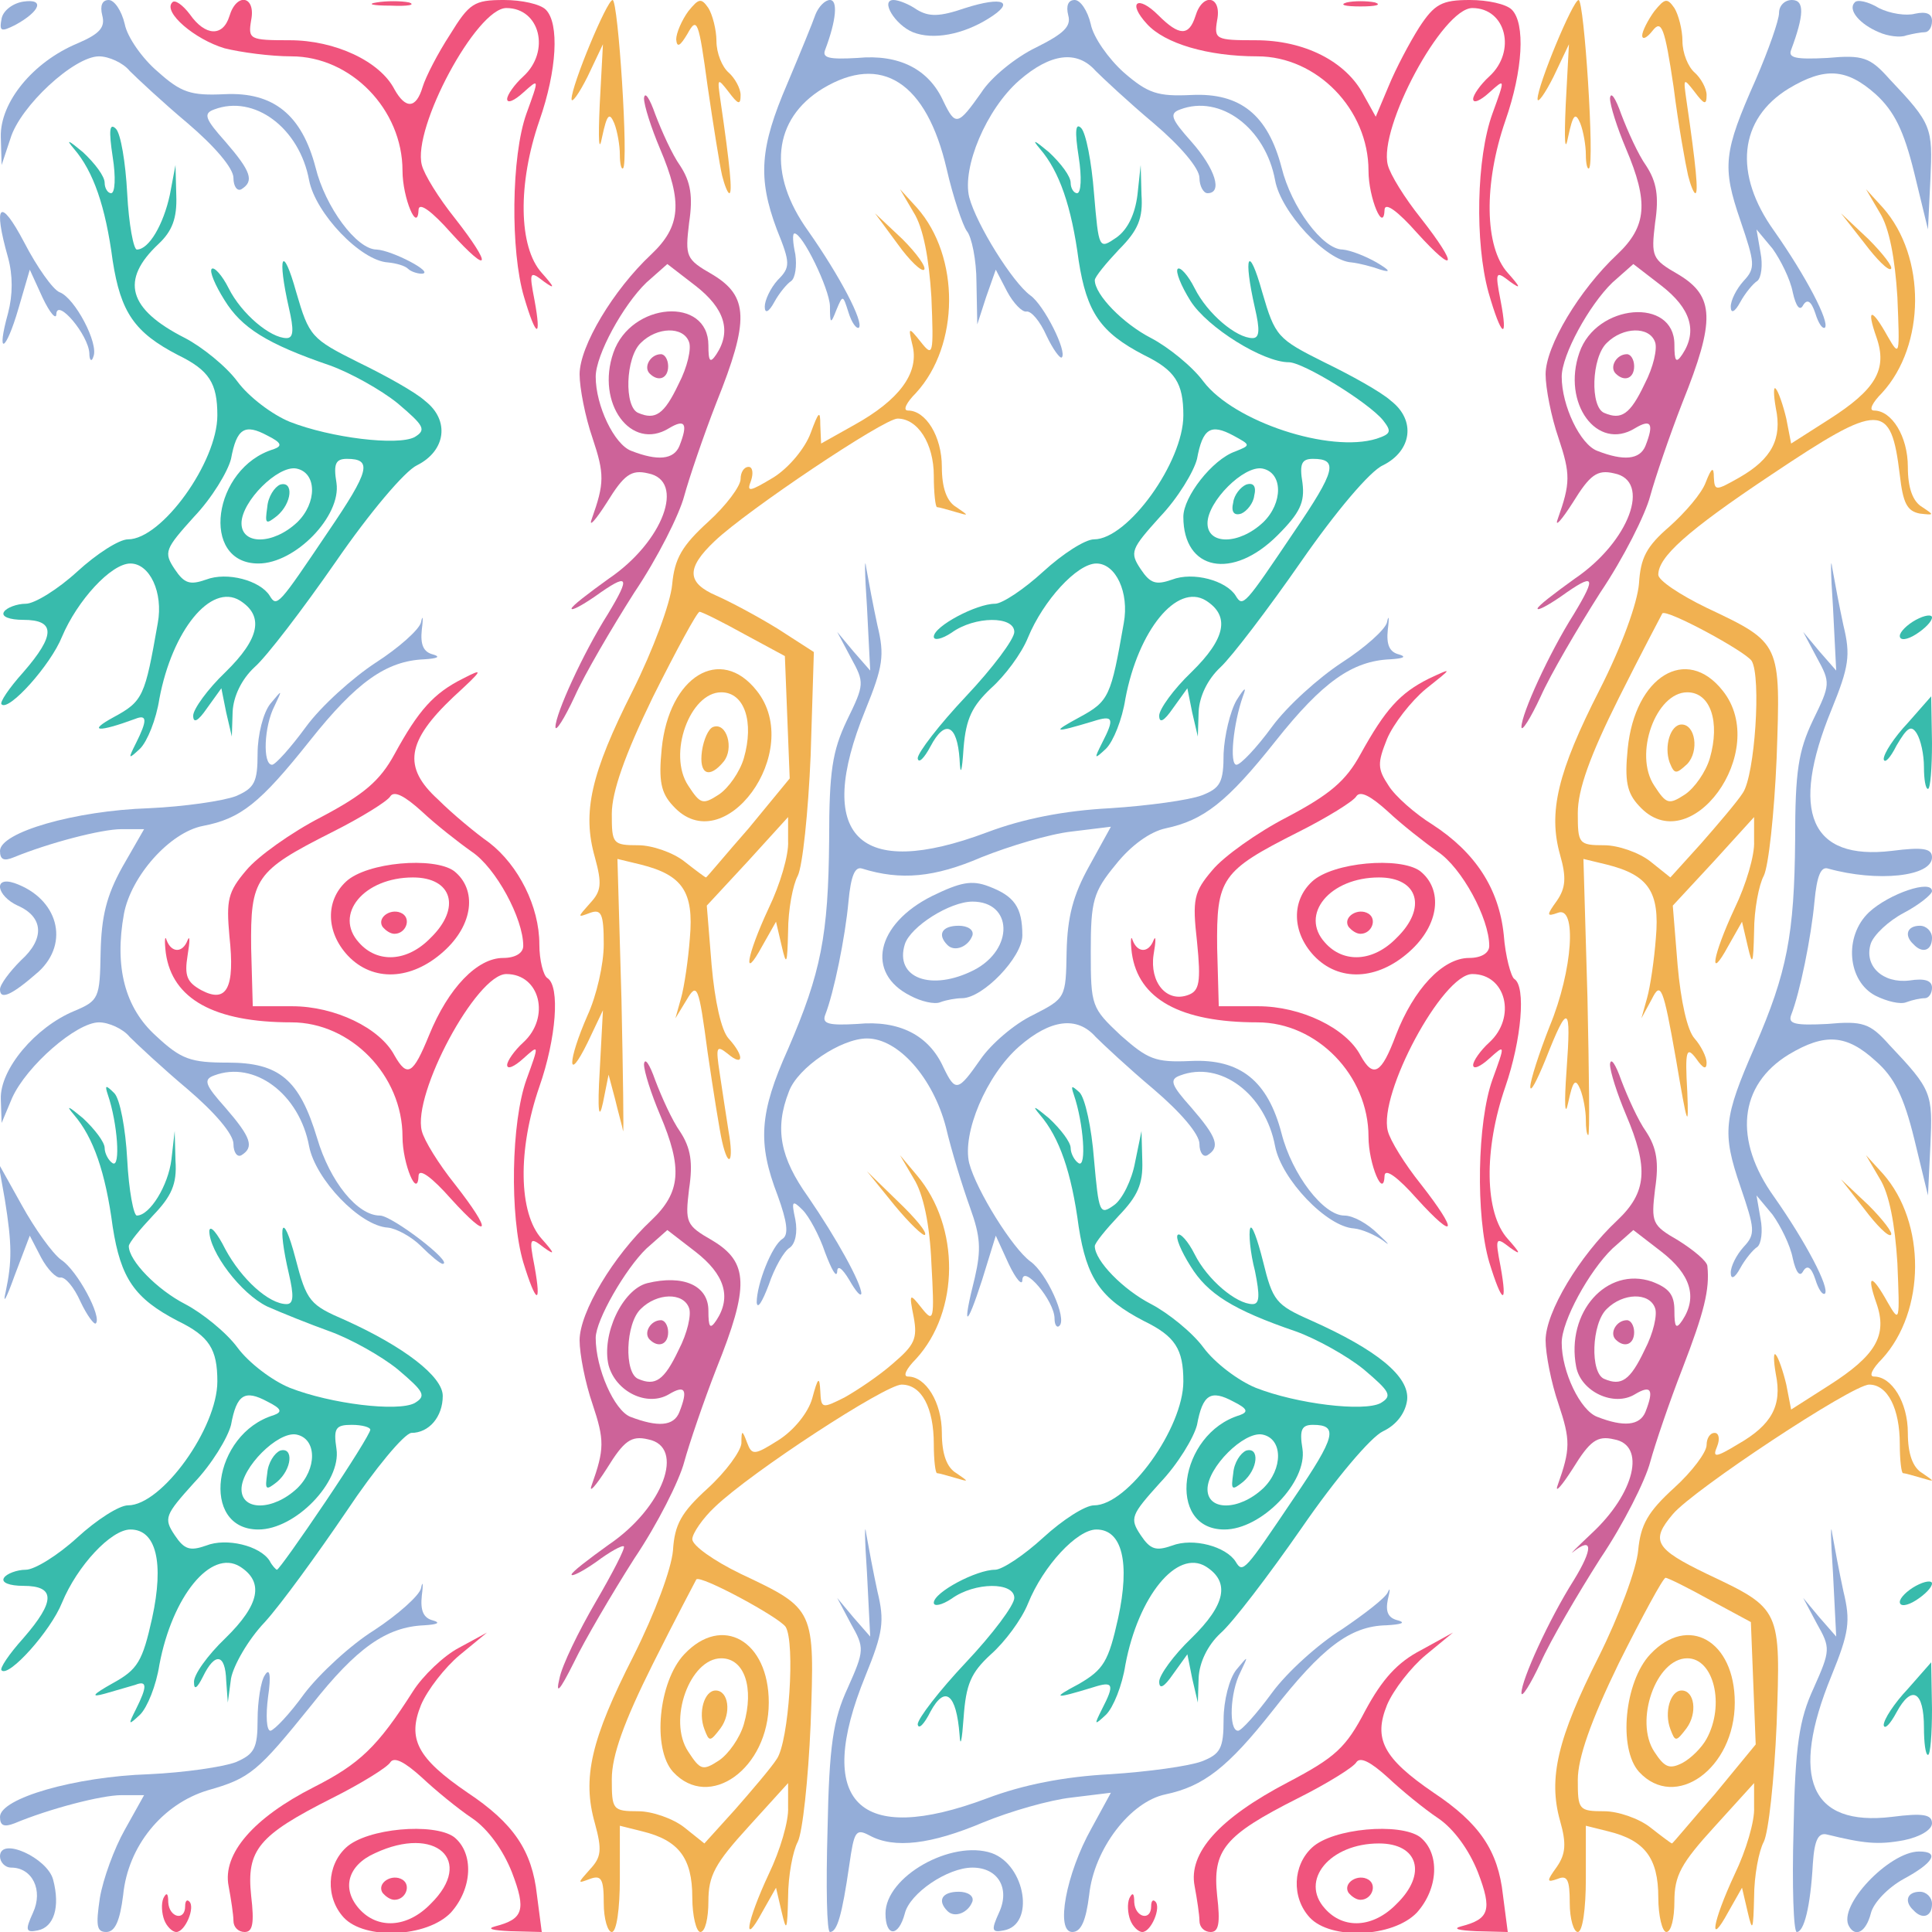 <!DOCTYPE svg PUBLIC "-//W3C//DTD SVG 20010904//EN" "http://www.w3.org/TR/2001/REC-SVG-20010904/DTD/svg10.dtd">
<svg version="1.0" xmlns="http://www.w3.org/2000/svg" width="240px" height="240px" viewBox="0 0 2400 2400" preserveAspectRatio="xMidYMid meet">
<g id="layer101" fill="#38bbac" stroke="none">
<path d="M1192 2155 c-4 -51 -18 -62 -36 -29 -8 16 -15 23 -16 16 0 -7 27 -42 60 -77 33 -35 60 -71 60 -80 0 -20 -49 -20 -78 1 -12 8 -22 10 -22 5 0 -13 53 -41 76 -41 9 0 36 -18 60 -40 24 -22 52 -40 63 -40 42 0 111 -96 111 -154 0 -40 -10 -56 -49 -75 -54 -28 -71 -53 -81 -117 -9 -68 -24 -111 -48 -139 -11 -13 -7 -11 11 4 15 14 27 30 27 37 0 7 5 16 10 19 10 6 6 -50 -6 -85 -4 -12 -3 -12 7 -3 7 7 15 44 18 83 6 67 7 70 25 57 10 -7 22 -31 26 -53 l8 -39 1 37 c1 29 -6 44 -29 68 -16 17 -30 34 -30 38 0 18 35 54 70 72 21 11 51 35 65 54 14 19 43 41 65 50 51 20 134 30 155 19 15 -9 12 -14 -21 -42 -21 -17 -59 -38 -84 -47 -79 -27 -110 -47 -131 -81 -12 -19 -19 -36 -16 -39 3 -3 13 8 21 24 16 32 52 62 72 62 9 0 9 -11 3 -41 -6 -23 -8 -47 -6 -53 2 -6 9 13 16 41 12 49 16 54 59 73 83 37 123 70 120 99 -2 16 -13 31 -30 39 -15 7 -59 59 -101 120 -41 59 -86 118 -101 131 -16 15 -26 36 -27 55 l-1 31 -7 -30 -6 -30 -18 25 c-11 16 -17 19 -17 9 0 -8 18 -33 40 -54 43 -42 48 -70 18 -89 -36 -22 -84 37 -100 122 -4 26 -15 53 -24 62 -15 14 -15 13 -5 -7 16 -31 14 -35 -11 -27 -49 15 -52 14 -18 -4 31 -18 37 -28 49 -82 15 -69 5 -110 -27 -110 -24 0 -66 45 -85 92 -8 20 -29 48 -46 63 -25 23 -31 37 -34 79 -2 28 -4 38 -5 21z m416 -295 c51 -75 55 -90 23 -90 -14 0 -17 6 -13 30 6 41 -51 100 -97 100 -73 0 -57 -119 19 -142 11 -4 10 -8 -8 -17 -28 -15 -38 -9 -45 29 -4 16 -24 49 -46 72 -36 40 -38 44 -24 65 12 18 19 20 39 13 26 -10 67 1 79 20 9 15 11 12 73 -80z m-39 -11 c25 -24 25 -62 -1 -67 -23 -4 -68 41 -68 68 0 27 39 27 69 -1z"/>
<path d="M1532 1830 c1 -13 9 -25 16 -28 17 -5 15 23 -4 39 -14 11 -15 10 -12 -11z"/>
<path d="M2390 2146 c0 -45 -15 -54 -34 -19 -8 15 -15 22 -16 16 0 -7 13 -27 30 -45 l29 -33 1 58 c0 31 -2 57 -5 57 -3 0 -5 -15 -5 -34z"/>
<path d="M169 2123 c14 -28 14 -36 -1 -30 -7 2 -24 7 -38 11 -18 5 -15 1 10 -13 31 -17 37 -27 49 -81 15 -69 5 -110 -27 -110 -24 0 -66 45 -85 91 -14 35 -66 93 -75 84 -3 -2 9 -20 27 -40 40 -46 40 -65 0 -65 -17 0 -28 -4 -24 -10 3 -5 16 -10 27 -10 11 0 40 -18 64 -40 24 -22 52 -40 63 -40 42 0 111 -96 111 -154 0 -40 -10 -56 -49 -75 -54 -28 -71 -53 -81 -117 -9 -68 -24 -111 -48 -139 -11 -13 -7 -11 11 4 15 14 27 30 27 37 0 7 5 16 10 19 10 6 6 -50 -6 -85 -4 -12 -3 -13 8 -2 7 7 14 44 16 82 2 39 8 70 12 70 16 0 39 -37 43 -70 l4 -35 1 37 c2 29 -5 44 -28 68 -16 17 -30 34 -30 38 0 18 35 54 70 72 21 11 51 35 65 54 14 19 43 41 65 50 51 20 134 30 155 19 15 -9 12 -14 -21 -42 -21 -17 -59 -38 -84 -47 -25 -9 -60 -23 -78 -31 -33 -16 -72 -68 -72 -94 1 -8 10 3 20 23 20 37 54 68 76 68 9 0 9 -11 3 -37 -15 -64 -8 -81 8 -20 14 54 18 58 62 77 73 33 121 70 121 94 0 26 -17 46 -39 46 -9 1 -45 44 -81 98 -36 53 -81 115 -101 137 -21 22 -39 54 -42 70 l-4 30 -2 -27 c-1 -34 -14 -36 -29 -5 -7 14 -11 17 -11 7 -1 -9 17 -34 39 -55 43 -42 48 -70 18 -89 -36 -22 -84 37 -100 122 -4 26 -15 53 -24 62 -15 14 -15 13 -5 -7z m235 -257 c31 -46 56 -86 56 -90 0 -3 -10 -6 -23 -6 -20 0 -23 4 -19 30 6 41 -51 100 -97 100 -73 0 -57 -119 19 -142 11 -4 10 -8 -8 -17 -28 -15 -38 -9 -45 29 -4 16 -24 49 -46 72 -36 40 -38 44 -24 65 12 18 19 20 39 13 25 -10 67 0 79 19 3 6 8 11 9 11 2 0 29 -38 60 -84z m-35 -17 c25 -24 25 -62 -1 -67 -23 -4 -68 41 -68 68 0 27 39 27 69 -1z"/>
<path d="M332 1830 c1 -13 9 -25 16 -28 17 -5 15 23 -4 39 -14 11 -15 10 -12 -11z"/>
<path d="M2360 1990 c0 -5 9 -14 20 -20 11 -6 20 -7 20 -3 0 5 -9 14 -20 21 -11 7 -20 8 -20 2z"/>
<path d="M2390 953 c0 -16 -4 -34 -9 -42 -7 -11 -12 -7 -25 15 -8 16 -15 23 -16 17 0 -7 13 -27 30 -45 l29 -33 1 58 c0 31 -2 57 -5 57 -3 0 -5 -12 -5 -27z"/>
<path d="M1192 943 c-3 -43 -18 -50 -36 -16 -8 15 -15 22 -16 15 0 -7 27 -42 60 -77 33 -35 60 -71 60 -80 0 -20 -49 -20 -78 1 -12 8 -22 10 -22 5 0 -13 53 -41 76 -41 9 0 36 -18 60 -40 24 -22 52 -40 63 -40 42 0 111 -96 111 -154 0 -40 -10 -56 -49 -75 -54 -28 -71 -53 -81 -117 -9 -68 -24 -111 -48 -139 -11 -13 -7 -11 11 4 15 14 27 30 27 38 0 7 4 13 8 13 5 0 6 -20 2 -45 -5 -32 -4 -43 3 -36 6 6 13 42 16 81 6 70 6 70 28 55 14 -10 23 -29 26 -53 l4 -37 1 37 c2 29 -4 44 -28 68 -16 17 -30 34 -30 38 0 18 35 54 70 72 21 11 51 35 65 54 38 50 157 89 215 71 18 -6 19 -9 8 -23 -18 -22 -99 -72 -117 -72 -32 0 -101 -43 -122 -76 -12 -19 -19 -37 -16 -40 3 -3 13 8 21 24 16 32 52 62 72 62 9 0 9 -11 3 -37 -15 -66 -8 -81 9 -20 16 55 19 58 77 87 33 16 71 37 83 48 31 24 26 62 -10 80 -16 7 -59 58 -102 120 -41 59 -86 118 -100 131 -16 15 -26 36 -27 55 l-1 31 -7 -30 -6 -30 -18 25 c-11 16 -17 19 -17 9 0 -8 18 -33 40 -54 43 -42 48 -70 18 -89 -36 -22 -84 37 -100 122 -4 26 -15 53 -24 62 -15 14 -15 13 -5 -7 16 -31 14 -35 -11 -27 -50 15 -52 14 -17 -5 37 -20 39 -26 55 -117 7 -38 -10 -74 -34 -74 -24 0 -66 46 -85 92 -8 20 -29 48 -46 63 -23 22 -31 37 -34 74 -2 31 -4 36 -5 14z m416 -283 c51 -75 55 -90 23 -90 -14 0 -17 6 -13 30 3 24 -3 37 -31 65 -56 56 -117 44 -117 -23 0 -25 36 -71 64 -81 20 -8 20 -8 -2 -20 -28 -15 -38 -9 -45 29 -4 16 -24 49 -46 72 -36 40 -38 44 -24 65 12 18 19 20 39 13 26 -10 67 1 79 20 9 15 11 12 73 -80z m-39 -11 c25 -24 25 -62 -1 -67 -23 -4 -68 41 -68 68 0 27 39 27 69 -1z"/>
<path d="M1532 624 c1 -9 9 -19 16 -22 9 -3 13 2 10 14 -1 9 -9 19 -16 22 -9 3 -13 -2 -10 -14z"/>
<path d="M169 923 c14 -28 14 -36 -1 -30 -46 17 -60 16 -27 -2 37 -20 39 -26 55 -117 7 -38 -10 -74 -34 -74 -24 0 -66 46 -85 91 -14 35 -66 93 -75 84 -3 -2 9 -20 27 -40 40 -46 40 -65 0 -65 -17 0 -28 -4 -24 -10 3 -5 16 -10 27 -10 11 0 40 -18 64 -40 24 -22 52 -40 63 -40 42 0 111 -96 111 -154 0 -40 -10 -56 -49 -75 -54 -28 -71 -53 -81 -117 -9 -68 -24 -111 -48 -139 -11 -13 -7 -11 11 4 15 14 27 30 27 38 0 7 4 13 8 13 5 0 6 -20 2 -45 -5 -33 -4 -43 4 -35 6 6 12 42 14 80 2 39 8 70 12 70 15 0 33 -31 41 -68 l7 -37 1 38 c1 28 -5 44 -22 60 -48 45 -38 81 33 117 21 11 51 35 65 54 14 19 43 41 65 50 51 20 134 30 155 19 15 -9 12 -14 -21 -42 -21 -17 -59 -38 -84 -47 -79 -27 -110 -47 -131 -81 -12 -19 -19 -36 -16 -39 3 -3 13 8 21 24 16 32 52 62 72 62 9 0 9 -11 3 -37 -15 -66 -8 -81 9 -20 16 55 19 58 77 87 33 16 71 37 83 48 31 24 26 62 -10 80 -15 7 -59 59 -101 120 -41 59 -86 118 -101 131 -16 15 -26 36 -27 55 l-1 31 -7 -30 -6 -30 -18 25 c-11 16 -17 19 -17 9 0 -8 18 -33 40 -54 43 -42 48 -70 18 -89 -36 -22 -84 37 -100 122 -4 26 -15 53 -24 62 -15 14 -15 13 -5 -7z m239 -263 c51 -75 55 -90 23 -90 -14 0 -17 6 -13 30 6 41 -51 100 -97 100 -73 0 -57 -119 19 -142 11 -4 10 -8 -8 -17 -28 -15 -38 -9 -45 29 -4 16 -24 49 -46 72 -36 40 -38 44 -24 65 12 18 19 20 39 13 26 -10 67 1 79 20 9 15 11 12 73 -80z m-39 -11 c25 -24 25 -62 -1 -67 -23 -4 -68 41 -68 68 0 27 39 27 69 -1z"/>
<path d="M332 630 c1 -13 9 -25 16 -28 17 -5 15 23 -4 39 -14 11 -15 10 -12 -11z"/>
<path d="M2360 790 c0 -5 9 -14 20 -20 11 -6 20 -7 20 -3 0 5 -9 14 -20 21 -11 7 -20 8 -20 2z"/>
</g>
<g id="layer102" fill="#f0547d" stroke="none">
<path d="M204 2385 c-3 -8 -4 -20 -1 -27 4 -8 6 -6 6 5 1 19 21 24 21 5 0 -6 2 -9 5 -6 8 7 -5 38 -16 38 -5 0 -12 -7 -15 -15z"/>
<path d="M290 2386 c0 -7 -3 -27 -6 -43 -8 -40 31 -85 106 -123 57 -29 79 -50 123 -119 12 -19 38 -44 57 -54 l35 -19 -34 28 c-18 15 -40 43 -48 62 -17 42 -5 66 58 109 57 38 80 72 86 127 l6 46 -39 -1 c-22 -1 -30 -3 -19 -6 35 -9 39 -20 21 -67 -11 -28 -30 -54 -49 -67 -18 -12 -46 -35 -63 -51 -21 -19 -34 -26 -39 -19 -3 6 -37 27 -73 45 -91 46 -106 64 -100 121 4 34 2 45 -8 45 -8 0 -14 -6 -14 -14z"/>
<path d="M427 2382 c-23 -25 -21 -65 3 -87 26 -24 109 -31 134 -13 25 20 23 64 -4 94 -30 31 -107 34 -133 6z m108 -17 c55 -54 6 -98 -69 -63 -34 15 -42 44 -20 69 23 26 60 24 89 -6z"/>
<path d="M475 2351 c-7 -12 12 -24 25 -16 11 7 4 25 -10 25 -5 0 -11 -4 -15 -9z"/>
<path d="M1404 2385 c-3 -8 -4 -20 -1 -27 4 -8 6 -6 6 5 1 19 21 24 21 5 0 -6 2 -9 5 -6 8 7 -5 38 -16 38 -5 0 -12 -7 -15 -15z"/>
<path d="M1490 2386 c0 -7 -3 -27 -6 -43 -8 -41 30 -84 116 -129 59 -31 72 -43 96 -89 21 -39 40 -60 69 -75 l40 -22 -34 28 c-18 15 -40 43 -48 62 -17 42 -5 66 58 109 57 38 80 72 86 127 l6 46 -39 -1 c-22 -1 -30 -3 -19 -6 35 -9 39 -20 21 -67 -11 -28 -30 -54 -49 -67 -18 -12 -46 -35 -63 -51 -21 -19 -34 -26 -39 -19 -3 6 -37 27 -73 45 -91 46 -106 64 -100 121 4 34 2 45 -8 45 -8 0 -14 -6 -14 -14z"/>
<path d="M1627 2382 c-23 -25 -21 -65 3 -87 26 -24 109 -31 134 -13 25 20 23 64 -4 94 -30 31 -107 34 -133 6z m108 -17 c38 -37 27 -75 -22 -75 -61 0 -99 46 -67 81 23 26 60 24 89 -6z"/>
<path d="M1675 2351 c-7 -12 12 -24 25 -16 11 7 4 25 -10 25 -5 0 -11 -4 -15 -9z"/>
<path d="M650 1568 c-17 -58 -15 -174 4 -227 16 -44 16 -44 -4 -26 -11 10 -20 14 -20 8 0 -5 9 -18 20 -28 34 -31 21 -85 -21 -85 -37 0 -117 149 -105 195 3 12 21 41 41 66 47 60 44 72 -5 18 -23 -26 -39 -38 -40 -29 -1 31 -20 -14 -20 -48 0 -76 -64 -142 -138 -142 -96 0 -148 -29 -156 -86 -2 -16 -1 -23 1 -16 6 16 20 16 26 0 3 -7 3 1 0 19 -4 25 -1 33 17 43 32 17 42 -3 35 -67 -4 -45 -2 -55 21 -82 14 -17 56 -47 93 -66 53 -28 73 -45 91 -78 30 -55 49 -76 85 -94 27 -14 25 -11 -12 23 -58 55 -63 87 -19 127 18 18 47 42 64 54 36 28 62 79 62 126 0 20 5 39 10 42 16 10 11 75 -10 135 -27 78 -26 157 3 189 16 18 17 21 3 11 -18 -14 -19 -13 -12 23 9 50 2 47 -14 -5z m-117 -282 c24 -59 60 -96 92 -96 15 0 25 -6 25 -15 0 -34 -34 -97 -64 -117 -17 -12 -45 -34 -62 -50 -21 -19 -34 -26 -39 -19 -3 6 -37 27 -73 45 -95 48 -101 57 -100 144 l2 72 49 0 c53 0 109 27 127 61 16 28 23 24 43 -25z"/>
<path d="M432 1187 c-27 -29 -28 -68 -2 -92 26 -24 109 -31 134 -13 29 23 24 67 -13 100 -40 36 -88 38 -119 5z m103 -22 c38 -37 27 -75 -22 -75 -61 0 -99 46 -67 81 23 26 60 24 89 -6z"/>
<path d="M475 1151 c-7 -12 12 -24 25 -16 11 7 4 25 -10 25 -5 0 -11 -4 -15 -9z"/>
<path d="M1850 1568 c-17 -58 -15 -174 4 -227 16 -44 16 -44 -4 -26 -11 10 -20 14 -20 8 0 -5 9 -18 20 -28 34 -31 21 -85 -21 -85 -37 0 -117 149 -105 195 3 12 21 41 41 66 47 60 44 72 -5 18 -23 -26 -39 -38 -40 -29 -1 31 -20 -14 -20 -48 0 -76 -64 -142 -138 -142 -96 0 -148 -29 -156 -86 -2 -16 -1 -23 1 -16 6 16 20 16 26 0 3 -7 3 1 0 18 -5 34 16 60 43 50 14 -5 16 -16 11 -66 -6 -53 -4 -62 19 -89 14 -17 56 -47 93 -66 53 -28 73 -45 91 -78 31 -56 49 -76 85 -94 30 -14 30 -14 -4 13 -18 15 -40 43 -48 62 -12 30 -12 37 2 58 8 13 33 35 54 48 54 35 83 80 89 137 2 27 9 52 13 55 15 9 9 76 -11 134 -27 78 -26 157 3 189 16 18 17 21 3 11 -18 -14 -19 -13 -12 23 9 50 2 47 -14 -5z m-116 -282 c22 -57 58 -96 91 -96 15 0 25 -6 25 -15 0 -34 -34 -97 -64 -117 -17 -12 -45 -34 -62 -50 -21 -19 -34 -26 -39 -19 -3 6 -37 27 -73 45 -95 48 -101 57 -100 144 l2 72 49 0 c53 0 109 27 127 61 16 29 26 23 44 -25z"/>
<path d="M1632 1187 c-27 -29 -28 -68 -2 -92 26 -24 109 -31 134 -13 29 23 24 67 -13 100 -40 36 -88 38 -119 5z m103 -22 c38 -37 27 -75 -22 -75 -61 0 -99 46 -67 81 23 26 60 24 89 -6z"/>
<path d="M1675 1151 c-7 -12 12 -24 25 -16 11 7 4 25 -10 25 -5 0 -11 -4 -15 -9z"/>
<path d="M651 369 c-17 -57 -16 -175 3 -228 16 -44 16 -44 -4 -26 -11 10 -20 14 -20 8 0 -5 9 -18 20 -28 34 -31 21 -85 -21 -85 -37 0 -117 149 -105 195 3 12 21 41 41 66 47 60 44 72 -5 18 -23 -26 -39 -38 -40 -29 -1 31 -20 -14 -20 -48 0 -76 -64 -142 -138 -142 -26 0 -63 -5 -83 -10 -37 -11 -77 -45 -65 -57 3 -4 13 3 22 15 19 27 41 28 49 2 9 -30 33 -25 27 5 -4 24 -2 25 48 25 56 0 112 26 130 61 14 25 27 24 35 -3 4 -13 19 -42 34 -65 24 -39 30 -43 67 -43 22 0 45 5 52 12 17 17 14 75 -8 138 -27 78 -26 157 3 189 16 18 17 21 3 11 -18 -14 -19 -13 -12 23 9 49 2 47 -13 -4z"/>
<path d="M1849 363 c-17 -62 -15 -167 5 -222 16 -44 16 -44 -4 -26 -11 10 -20 14 -20 8 0 -5 9 -18 20 -28 34 -31 21 -85 -21 -85 -37 0 -117 149 -105 195 3 12 21 41 41 66 47 60 44 72 -5 18 -23 -26 -39 -38 -40 -29 -1 31 -20 -14 -20 -48 0 -76 -64 -142 -138 -142 -62 0 -115 -16 -137 -40 -25 -27 -12 -37 14 -11 26 26 38 26 46 1 9 -30 33 -25 27 5 -4 24 -2 25 48 25 60 0 112 26 134 68 l15 27 16 -38 c9 -22 26 -54 38 -73 19 -29 28 -34 63 -34 22 0 45 5 52 12 17 17 14 75 -8 138 -27 78 -26 157 3 189 16 18 17 21 3 11 -18 -14 -19 -13 -12 23 10 52 1 46 -15 -10z"/>
<path d="M468 3 c12 -2 30 -2 40 0 9 3 -1 5 -23 4 -22 0 -30 -2 -17 -4z"/>
<path d="M1673 3 c9 -2 25 -2 35 0 9 3 1 5 -18 5 -19 0 -27 -2 -17 -5z"/>
</g>
<g id="layer103" fill="#cd6399" stroke="none">
<path d="M695 2085 c3 -16 24 -59 45 -95 21 -36 37 -67 35 -69 -2 -2 -18 7 -34 19 -17 12 -31 19 -31 16 0 -3 21 -19 46 -37 68 -46 96 -122 49 -131 -21 -5 -30 2 -51 36 -14 22 -23 32 -19 21 16 -45 16 -56 1 -101 -9 -26 -16 -62 -16 -79 0 -35 42 -105 89 -149 37 -35 39 -65 11 -131 -11 -26 -20 -54 -20 -63 1 -9 7 0 14 20 8 21 21 50 31 64 13 20 16 38 11 71 -5 42 -4 45 29 64 45 27 46 57 5 159 -16 41 -34 94 -40 116 -6 23 -33 77 -62 120 -28 44 -62 102 -75 129 -18 36 -23 41 -18 20z m149 -331 c11 -28 7 -34 -13 -22 -27 16 -66 -3 -75 -36 -9 -38 17 -94 48 -102 45 -11 76 3 76 34 0 21 2 24 10 12 19 -29 10 -57 -26 -85 l-35 -27 -26 23 c-26 25 -63 89 -63 111 0 38 23 90 43 98 34 13 54 12 61 -6z m-1 -77 c11 -21 16 -44 13 -52 -7 -20 -40 -19 -60 1 -19 18 -21 80 -3 87 21 9 32 2 50 -36z"/>
<path d="M807 1664 c-8 -8 1 -24 14 -24 5 0 9 7 9 15 0 15 -12 20 -23 9z"/>
<path d="M1890 2103 c0 -16 34 -91 65 -140 24 -39 24 -55 -1 -35 -5 4 5 -6 23 -23 54 -50 68 -110 28 -117 -21 -5 -30 2 -51 36 -14 22 -23 32 -19 21 16 -45 16 -56 1 -101 -9 -26 -16 -62 -16 -79 0 -35 42 -105 89 -149 37 -35 39 -65 11 -131 -11 -26 -20 -54 -20 -63 1 -9 7 0 14 20 8 21 21 50 31 64 13 20 16 38 11 71 -5 42 -4 45 29 64 19 12 36 26 36 32 3 29 -4 57 -31 127 -16 41 -34 94 -40 116 -6 23 -33 77 -62 120 -28 44 -62 102 -74 129 -13 28 -24 45 -24 38z m154 -349 c11 -28 7 -34 -13 -22 -26 16 -67 -3 -73 -34 -13 -68 38 -125 94 -106 21 8 28 16 28 36 0 21 2 24 10 12 19 -29 10 -57 -26 -85 l-35 -27 -26 23 c-29 28 -63 90 -63 117 0 36 23 84 44 92 33 13 53 11 60 -6z m-1 -77 c11 -21 16 -44 13 -52 -7 -20 -40 -19 -60 1 -19 18 -21 80 -3 87 21 9 32 2 50 -36z"/>
<path d="M2007 1664 c-8 -8 1 -24 14 -24 5 0 9 7 9 15 0 15 -12 20 -23 9z"/>
<path d="M690 903 c0 -16 34 -91 65 -140 29 -48 26 -52 -16 -22 -16 11 -29 18 -29 15 0 -3 21 -19 46 -37 68 -46 96 -122 49 -131 -21 -5 -30 2 -51 36 -14 22 -23 32 -19 21 16 -45 16 -56 1 -101 -9 -26 -16 -62 -16 -79 0 -35 42 -105 89 -149 37 -35 39 -65 11 -131 -11 -26 -20 -54 -20 -63 1 -9 7 0 14 20 8 21 21 50 31 64 13 20 16 38 11 71 -5 42 -4 45 29 64 45 27 46 57 5 159 -16 41 -34 94 -40 116 -6 23 -33 77 -62 120 -28 44 -62 102 -74 129 -13 28 -24 45 -24 38z m154 -349 c11 -28 7 -34 -13 -22 -47 29 -91 -31 -69 -94 22 -63 118 -70 118 -9 0 20 2 23 10 11 19 -29 10 -57 -26 -85 l-35 -27 -26 23 c-29 28 -63 90 -63 117 0 36 23 84 44 92 33 13 53 11 60 -6z m-1 -77 c11 -21 16 -44 13 -52 -7 -20 -40 -19 -60 1 -19 18 -21 80 -3 87 21 9 32 2 50 -36z"/>
<path d="M807 464 c-8 -8 1 -24 14 -24 5 0 9 7 9 15 0 15 -12 20 -23 9z"/>
<path d="M1890 903 c0 -16 34 -91 65 -140 29 -48 26 -52 -16 -22 -16 11 -29 18 -29 15 0 -3 21 -19 46 -37 68 -46 96 -122 49 -131 -21 -5 -30 2 -51 36 -14 22 -23 32 -19 21 16 -45 16 -56 1 -101 -9 -26 -16 -62 -16 -79 0 -35 42 -105 89 -149 37 -35 39 -65 11 -131 -11 -26 -20 -54 -20 -63 1 -9 7 0 14 20 8 21 21 50 31 64 13 20 16 38 11 71 -5 42 -4 45 29 64 45 27 46 57 5 159 -16 41 -34 94 -40 116 -6 23 -33 77 -62 120 -28 44 -62 102 -74 129 -13 28 -24 45 -24 38z m154 -349 c11 -28 7 -34 -13 -22 -47 29 -91 -31 -69 -94 21 -61 118 -69 118 -10 0 21 2 24 10 12 19 -29 10 -57 -26 -85 l-35 -27 -26 23 c-29 28 -63 90 -63 117 0 36 23 84 44 92 33 13 53 11 60 -6z m-1 -77 c11 -21 16 -44 13 -52 -7 -20 -40 -19 -60 1 -19 18 -21 80 -3 87 21 9 32 2 50 -36z"/>
<path d="M2007 464 c-8 -8 1 -24 14 -24 5 0 9 7 9 15 0 15 -12 20 -23 9z"/>
</g>
<g id="layer104" fill="#f1b151" stroke="none">
<path d="M750 2364 c0 -30 -3 -35 -17 -30 -16 6 -16 6 0 -12 14 -15 15 -24 6 -57 -16 -56 -5 -104 48 -208 27 -54 47 -108 49 -131 2 -32 10 -47 43 -77 23 -21 41 -46 42 -56 0 -17 1 -17 7 -1 6 16 9 16 39 -3 19 -12 37 -34 42 -52 7 -26 9 -28 10 -9 1 22 2 22 30 8 16 -9 43 -27 60 -42 27 -23 31 -31 26 -58 -6 -30 -5 -30 10 -11 15 19 16 15 12 -56 -2 -48 -10 -86 -22 -105 l-17 -29 21 25 c54 64 53 169 -1 228 -12 12 -17 22 -10 22 22 0 42 32 42 70 0 26 6 43 18 50 16 11 16 11 -1 6 -10 -3 -21 -6 -23 -6 -2 0 -4 -16 -4 -36 0 -45 -15 -74 -40 -74 -20 0 -186 108 -232 152 -15 14 -28 33 -28 40 0 8 27 27 60 43 93 44 92 43 87 187 -3 69 -10 134 -16 146 -6 11 -12 42 -12 69 -1 41 -2 44 -8 18 l-7 -30 -17 30 c-25 46 -20 13 8 -47 14 -29 25 -66 24 -83 l0 -30 -49 54 c-42 46 -50 61 -50 93 0 21 -4 38 -10 38 -5 0 -10 -20 -10 -43 0 -49 -17 -71 -62 -82 l-28 -7 0 66 c0 37 -4 66 -10 66 -5 0 -10 -16 -10 -36z m215 -179 c15 -22 23 -144 11 -164 -8 -12 -106 -65 -111 -59 -1 2 -26 49 -54 105 -36 72 -51 114 -51 143 0 38 1 40 33 40 17 0 43 9 57 20 l25 20 38 -42 c21 -24 45 -52 52 -63z"/>
<path d="M836 2201 c-26 -29 -18 -112 14 -146 47 -50 105 -17 105 60 0 82 -74 135 -119 86z m88 -59 c13 -45 1 -82 -28 -82 -39 0 -67 77 -41 116 15 23 18 24 38 11 12 -8 26 -28 31 -45z"/>
<path d="M875 2148 c-8 -21 0 -48 14 -48 16 0 20 28 6 47 -13 17 -14 17 -20 1z"/>
<path d="M1950 2364 c0 -29 -3 -35 -15 -30 -14 5 -14 3 -1 -15 11 -16 12 -29 4 -57 -15 -53 -3 -103 48 -204 25 -50 47 -109 49 -132 3 -32 12 -48 45 -78 22 -20 40 -44 40 -53 0 -8 4 -15 10 -15 5 0 7 7 3 17 -6 14 -2 14 26 -3 42 -24 55 -48 47 -87 -3 -17 -3 -28 0 -24 3 3 9 20 13 37 l6 31 47 -30 c58 -37 73 -62 59 -102 -13 -37 -6 -37 14 -1 15 26 15 24 12 -49 -3 -48 -10 -86 -22 -105 l-17 -29 21 23 c54 61 53 171 -1 230 -12 12 -17 22 -10 22 22 0 42 32 42 70 0 26 6 43 18 50 16 11 16 11 -1 6 -10 -3 -21 -6 -23 -6 -2 0 -4 -16 -4 -36 0 -44 -15 -74 -38 -74 -21 0 -219 131 -244 161 -28 33 -22 43 42 74 93 44 92 43 87 187 -3 69 -10 134 -16 146 -6 11 -12 42 -12 69 -1 41 -2 44 -8 18 l-7 -30 -17 30 c-25 46 -20 13 8 -47 14 -29 25 -66 24 -83 l0 -30 -49 54 c-42 46 -50 61 -50 93 0 21 -4 38 -10 38 -5 0 -10 -20 -10 -43 0 -49 -17 -71 -62 -82 l-28 -7 0 66 c0 37 -4 66 -10 66 -5 0 -10 -16 -10 -36z m180 -135 l51 -62 -3 -76 -3 -76 -50 -27 c-27 -15 -53 -28 -56 -28 -3 0 -29 48 -58 106 -35 72 -51 118 -51 145 0 37 1 39 33 39 17 0 43 9 57 20 14 11 26 20 27 20 1 0 24 -28 53 -61z"/>
<path d="M2036 2201 c-26 -29 -18 -112 14 -146 47 -50 105 -17 105 60 0 82 -74 135 -119 86z m84 -41 c23 -42 9 -100 -24 -100 -39 0 -66 78 -41 116 13 20 19 22 35 14 11 -6 24 -19 30 -30z"/>
<path d="M2075 2148 c-8 -21 0 -48 14 -48 16 0 20 28 6 47 -13 17 -14 17 -20 1z"/>
<path d="M1111 1497 l-34 -42 38 37 c22 21 37 39 34 42 -2 2 -19 -14 -38 -37z"/>
<path d="M2316 1502 l-29 -37 34 32 c18 18 31 35 28 37 -3 3 -18 -12 -33 -32z"/>
<path d="M897 1418 c-3 -13 -11 -63 -18 -111 -11 -83 -13 -87 -26 -65 l-14 23 7 -25 c4 -14 9 -48 11 -75 5 -57 -9 -78 -61 -91 l-29 -7 5 174 c2 95 3 169 2 164 -1 -6 -6 -23 -10 -40 l-8 -30 -7 35 c-5 23 -7 10 -4 -40 l4 -75 -19 40 c-26 53 -25 23 0 -34 11 -24 20 -63 20 -88 0 -38 -3 -44 -17 -39 -16 6 -16 6 0 -12 14 -15 15 -24 6 -57 -16 -56 -5 -104 47 -207 25 -50 47 -109 49 -132 3 -32 12 -48 45 -78 22 -20 40 -44 40 -53 0 -8 4 -15 10 -15 5 0 6 8 3 17 -6 15 -2 14 28 -4 19 -12 39 -36 46 -55 10 -27 12 -29 12 -10 l1 23 41 -23 c56 -31 80 -64 73 -97 -6 -25 -6 -26 10 -6 15 19 16 16 13 -56 -3 -48 -10 -86 -22 -105 l-17 -29 21 23 c54 61 53 171 -1 230 -12 12 -17 22 -10 22 22 0 42 32 42 70 0 26 6 43 18 50 16 11 16 11 -1 6 -10 -3 -21 -6 -23 -6 -2 0 -4 -18 -4 -39 0 -40 -20 -71 -45 -71 -17 0 -187 114 -227 152 -36 34 -35 52 2 68 16 7 50 25 76 41 l45 29 -4 129 c-3 70 -10 137 -16 149 -6 11 -12 42 -12 69 -1 41 -2 44 -8 18 l-7 -30 -17 30 c-25 46 -20 13 8 -47 14 -29 25 -66 24 -83 l0 -30 -50 55 -51 55 6 74 c4 45 12 81 21 91 20 22 19 36 -1 19 -14 -11 -15 -9 -10 24 3 20 8 53 11 72 7 39 0 48 -8 13z m33 -389 l51 -62 -3 -76 -3 -76 -50 -27 c-27 -15 -53 -28 -56 -28 -3 0 -29 48 -58 106 -35 72 -51 118 -51 145 0 37 1 39 33 39 17 0 43 9 57 20 14 11 26 20 27 20 1 0 24 -28 53 -61z"/>
<path d="M836 1001 c-15 -16 -18 -31 -14 -71 9 -90 73 -129 118 -72 60 75 -41 213 -104 143z m88 -59 c13 -45 1 -82 -28 -82 -39 0 -67 77 -41 116 15 23 18 24 38 11 12 -8 26 -28 31 -45z"/>
<path d="M872 933 c2 -14 8 -28 14 -30 17 -6 26 27 13 43 -18 22 -31 16 -27 -13z"/>
<path d="M1970 1391 c0 -11 -3 -28 -7 -38 -6 -14 -9 -11 -15 17 -4 19 -5 1 -2 -40 6 -83 2 -85 -26 -14 -11 27 -19 42 -19 34 0 -8 11 -42 24 -75 29 -70 34 -151 10 -141 -14 5 -14 3 -1 -15 11 -16 12 -29 4 -57 -15 -53 -3 -103 49 -205 28 -55 47 -108 49 -132 2 -32 9 -46 38 -71 19 -17 40 -41 45 -55 7 -18 10 -20 10 -6 1 17 2 17 32 0 40 -23 53 -48 45 -86 -3 -17 -3 -28 0 -24 3 3 9 20 13 37 l6 31 47 -30 c58 -37 73 -62 59 -102 -13 -37 -6 -37 14 -1 15 26 15 24 12 -49 -3 -48 -10 -86 -22 -105 l-17 -29 21 23 c54 61 53 171 -1 230 -12 12 -17 22 -10 22 22 0 42 32 42 70 0 26 6 43 18 50 15 10 15 10 -3 8 -16 -3 -21 -13 -25 -48 -11 -91 -24 -91 -160 0 -105 70 -140 102 -140 124 0 7 27 25 60 41 93 44 92 43 87 187 -3 69 -10 134 -16 146 -6 11 -12 42 -12 69 -1 41 -2 44 -8 18 l-7 -30 -17 30 c-25 46 -20 13 8 -47 14 -29 25 -66 24 -83 l0 -30 -50 55 -51 55 6 74 c4 45 12 81 21 91 8 9 15 23 15 30 0 9 -4 8 -13 -5 -12 -16 -14 -10 -11 41 2 49 0 43 -14 -40 -16 -91 -19 -97 -30 -75 l-13 24 7 -25 c4 -14 9 -48 11 -75 5 -57 -9 -78 -61 -91 l-29 -7 5 172 c2 94 3 171 1 171 -2 0 -3 -9 -3 -19z m195 -406 c15 -22 23 -144 11 -164 -8 -12 -106 -65 -111 -59 -1 2 -26 49 -54 105 -36 72 -51 114 -51 143 0 38 1 40 33 40 17 0 43 9 57 20 l25 20 38 -42 c21 -24 45 -52 52 -63z"/>
<path d="M2036 1001 c-15 -16 -18 -31 -14 -71 9 -90 73 -129 118 -72 60 75 -41 213 -104 143z m88 -59 c13 -45 1 -82 -28 -82 -39 0 -67 77 -41 116 15 23 18 24 38 11 12 -8 26 -28 31 -45z"/>
<path d="M2074 947 c-7 -20 1 -47 15 -47 17 0 22 33 7 49 -14 13 -16 13 -22 -2z"/>
<path d="M1115 303 l-28 -38 34 32 c18 18 30 35 27 38 -3 3 -18 -11 -33 -32z"/>
<path d="M2316 302 l-29 -37 34 32 c18 18 31 35 28 37 -3 3 -18 -12 -33 -32z"/>
<path d="M897 218 c-3 -13 -11 -63 -18 -111 -11 -81 -13 -87 -25 -65 -9 15 -13 18 -14 7 0 -8 7 -24 15 -35 13 -16 16 -17 25 -4 5 8 10 27 10 41 0 15 7 32 15 39 8 7 15 20 15 28 0 13 -3 12 -15 -4 -14 -18 -14 -17 -10 11 12 82 15 115 11 115 -2 0 -6 -10 -9 -22z"/>
<path d="M2097 218 c-3 -13 -12 -62 -18 -110 -11 -74 -15 -84 -26 -70 -7 9 -13 12 -13 6 0 -5 7 -19 15 -30 13 -16 16 -17 25 -4 5 8 10 27 10 41 0 15 7 32 15 39 8 7 15 20 15 28 0 13 -3 12 -15 -4 -14 -18 -14 -17 -10 11 12 82 15 115 11 115 -2 0 -6 -10 -9 -22z"/>
<path d="M770 192 c0 -11 -3 -29 -7 -39 -6 -14 -9 -11 -15 17 -4 21 -5 5 -3 -40 l4 -75 -19 40 c-11 22 -20 34 -20 28 0 -17 44 -123 51 -123 7 0 20 203 13 209 -2 2 -4 -5 -4 -17z"/>
<path d="M1970 192 c0 -11 -3 -29 -7 -39 -6 -14 -9 -11 -15 17 -4 21 -5 5 -3 -40 l4 -75 -19 40 c-11 22 -20 34 -20 28 0 -17 44 -123 51 -123 7 0 20 203 13 209 -2 2 -4 -5 -4 -17z"/>
</g>
<g id="layer105" fill="#94add8" stroke="none">
<path d="M41 2376 c13 -28 -1 -56 -27 -56 -8 0 -14 -7 -14 -14 0 -25 59 2 66 29 9 34 1 59 -19 63 -15 3 -16 0 -6 -22z"/>
<path d="M124 2358 c4 -24 18 -62 31 -85 l24 -43 -28 0 c-25 0 -90 17 -133 35 -13 5 -18 3 -18 -8 0 -23 93 -50 185 -53 44 -2 92 -9 108 -15 23 -10 27 -17 27 -53 0 -22 4 -48 9 -55 6 -10 8 0 4 27 -3 23 -2 42 3 42 5 -1 24 -21 42 -46 19 -25 58 -61 87 -79 29 -19 56 -43 58 -52 2 -10 3 -6 1 9 -2 19 2 28 14 31 10 3 5 5 -11 6 -47 2 -84 28 -140 99 -67 83 -76 91 -129 106 -56 17 -99 69 -105 130 -4 32 -10 46 -21 46 -12 0 -13 -8 -8 -42z"/>
<path d="M1028 2273 c2 -105 7 -137 25 -176 21 -47 21 -50 4 -80 l-17 -32 20 24 21 24 -4 -79 c-3 -43 -3 -65 -1 -49 3 17 9 49 14 72 9 37 7 51 -15 105 -64 157 -9 212 151 152 45 -17 96 -27 153 -30 47 -3 98 -10 114 -16 23 -9 27 -16 27 -52 0 -23 7 -51 16 -62 15 -18 15 -18 5 3 -13 25 -15 73 -3 73 4 0 23 -21 42 -47 19 -26 58 -61 87 -79 28 -19 54 -39 57 -46 3 -7 3 -3 0 9 -3 15 0 23 13 26 10 3 3 5 -15 6 -45 1 -80 28 -141 106 -56 71 -86 94 -133 104 -44 9 -89 68 -95 125 -4 32 -10 46 -21 46 -21 0 -8 -72 24 -129 l24 -44 -49 6 c-27 3 -76 17 -110 31 -64 27 -110 33 -141 16 -17 -9 -19 -5 -25 37 -9 62 -15 83 -24 83 -4 0 -5 -57 -3 -127z"/>
<path d="M1100 2377 c0 -46 82 -92 132 -75 42 15 54 89 15 96 -15 3 -16 0 -6 -22 14 -30 -1 -56 -33 -56 -31 0 -78 32 -84 57 -8 30 -24 29 -24 0z"/>
<path d="M2228 2273 c2 -105 7 -137 25 -176 21 -47 21 -50 4 -80 l-17 -32 20 24 21 24 -4 -79 c-3 -43 -3 -65 -1 -49 3 17 9 49 14 72 9 37 7 51 -15 105 -52 127 -26 187 75 175 39 -5 50 -3 50 8 0 8 -15 17 -35 21 -32 6 -50 4 -95 -7 -11 -3 -16 6 -18 36 -3 54 -11 85 -20 85 -4 0 -6 -57 -4 -127z"/>
<path d="M2297 2393 c-15 -25 50 -93 87 -93 26 0 18 14 -19 34 -20 11 -38 30 -41 43 -6 23 -19 30 -27 16z"/>
<path d="M1177 2374 c-13 -13 -7 -24 14 -24 11 0 19 5 17 12 -5 14 -22 21 -31 12z"/>
<path d="M2377 2373 c-12 -11 -8 -23 8 -23 8 0 15 7 15 15 0 16 -12 20 -23 8z"/>
<path d="M100 1617 c-8 -18 -19 -31 -25 -30 -5 1 -16 -10 -24 -25 l-14 -27 -19 50 c-10 28 -15 37 -11 20 8 -38 8 -59 -1 -115 l-8 -45 29 52 c16 29 38 60 49 68 20 13 51 71 43 79 -2 2 -11 -10 -19 -27z"/>
<path d="M1310 1638 c0 -22 -39 -68 -40 -48 0 8 -8 -1 -17 -20 l-16 -35 -17 55 c-20 62 -25 60 -9 -3 8 -35 7 -51 -6 -87 -9 -25 -23 -70 -30 -100 -16 -61 -59 -110 -98 -110 -32 0 -86 36 -97 66 -18 46 -11 82 24 131 35 51 66 107 66 120 -1 4 -7 -3 -15 -17 -9 -15 -15 -19 -15 -10 -1 8 -7 -3 -15 -24 -7 -21 -20 -45 -28 -53 -13 -13 -14 -11 -9 12 3 16 0 30 -7 35 -7 4 -19 25 -26 46 -8 21 -14 31 -15 22 0 -23 19 -71 32 -79 8 -5 6 -21 -6 -54 -25 -65 -23 -102 13 -182 41 -95 50 -141 51 -260 0 -85 4 -110 22 -148 22 -45 22 -47 5 -78 l-17 -32 20 24 21 24 -4 -79 c-3 -43 -3 -65 -1 -49 3 17 9 49 14 72 9 37 7 51 -15 105 -64 157 -9 212 151 152 45 -17 96 -27 153 -30 47 -3 98 -10 114 -16 23 -9 27 -16 27 -52 1 -22 8 -52 16 -66 10 -16 13 -18 8 -5 -12 34 -17 85 -8 85 5 0 25 -21 44 -47 19 -26 58 -61 87 -80 28 -18 54 -41 56 -50 2 -10 3 -6 1 9 -2 19 2 28 14 31 10 3 5 5 -11 6 -47 2 -84 28 -142 101 -61 77 -90 99 -137 109 -19 4 -43 21 -62 45 -28 34 -31 45 -31 108 0 68 1 70 37 104 34 30 43 34 87 32 62 -3 96 25 113 90 13 51 52 102 78 102 11 0 29 10 42 23 13 12 16 16 6 8 -10 -7 -26 -14 -36 -15 -34 -2 -90 -61 -98 -102 -12 -65 -68 -107 -118 -88 -14 5 -11 12 14 40 32 37 36 49 20 59 -5 3 -10 -3 -10 -14 0 -12 -23 -39 -57 -68 -31 -26 -63 -56 -72 -65 -23 -26 -56 -22 -95 12 -41 36 -71 108 -62 145 9 34 54 106 76 122 20 14 46 71 36 80 -3 3 -6 -1 -6 -9z m-92 -322 c13 -19 42 -44 65 -55 41 -21 41 -21 42 -79 1 -43 8 -70 28 -106 l27 -49 -49 6 c-27 3 -77 18 -112 32 -58 25 -100 29 -148 14 -9 -3 -14 9 -17 41 -4 44 -18 113 -29 141 -4 11 5 13 40 11 52 -5 89 14 107 54 15 31 18 30 46 -10z"/>
<path d="M1131 1237 c-56 -28 -43 -89 27 -124 35 -17 49 -20 70 -12 32 12 42 26 42 61 0 27 -49 78 -75 78 -7 0 -19 2 -27 5 -7 3 -24 -1 -37 -8z m79 -32 c50 -26 48 -85 -2 -85 -28 0 -77 31 -84 53 -13 42 33 59 86 32z"/>
<path d="M1177 1174 c-13 -13 -7 -24 14 -24 11 0 19 5 17 12 -5 14 -22 21 -31 12z"/>
<path d="M2255 1589 c-5 -15 -10 -18 -15 -10 -4 8 -9 2 -13 -16 -3 -16 -15 -40 -25 -54 l-20 -24 5 29 c3 15 1 31 -4 35 -5 3 -15 15 -21 26 -7 13 -12 15 -12 6 0 -8 7 -22 16 -32 15 -16 14 -22 -4 -75 -23 -67 -21 -85 18 -174 40 -92 49 -139 50 -257 0 -85 4 -110 22 -148 22 -45 22 -47 5 -78 l-17 -32 20 24 21 24 -4 -79 c-3 -43 -3 -65 -1 -49 3 17 9 49 14 72 9 37 7 51 -15 105 -52 127 -26 187 75 175 39 -5 50 -3 50 8 0 24 -68 31 -129 14 -9 -3 -14 9 -17 41 -4 44 -18 113 -29 141 -4 11 5 13 45 11 44 -4 53 -1 77 26 53 56 54 60 51 125 l-3 62 -17 -70 c-13 -53 -25 -77 -48 -97 -36 -33 -63 -35 -108 -8 -62 38 -69 106 -18 177 40 57 69 113 63 120 -3 2 -8 -5 -12 -18z"/>
<path d="M523 1548 c-12 -12 -31 -22 -41 -23 -35 -2 -90 -60 -98 -101 -12 -65 -68 -107 -118 -88 -14 5 -11 12 14 40 32 37 36 49 20 59 -5 3 -10 -3 -10 -14 0 -12 -23 -39 -57 -68 -31 -26 -63 -56 -72 -65 -8 -10 -26 -18 -38 -18 -28 0 -90 54 -108 94 l-13 31 -1 -30 c-1 -37 43 -89 91 -109 31 -13 32 -16 33 -73 1 -44 7 -70 27 -106 l27 -47 -28 0 c-25 0 -90 17 -134 35 -12 5 -17 3 -17 -8 0 -23 93 -50 185 -53 44 -2 92 -9 108 -15 23 -10 27 -17 27 -53 0 -23 7 -51 16 -62 15 -18 15 -18 5 3 -13 25 -15 73 -3 73 4 0 23 -21 42 -47 19 -26 58 -61 87 -80 28 -18 54 -41 56 -50 2 -10 3 -6 1 9 -2 19 2 28 14 31 10 3 5 5 -11 6 -47 2 -84 28 -142 101 -62 78 -86 97 -133 106 -41 8 -89 62 -98 109 -12 66 1 117 40 152 31 29 43 33 89 33 64 0 89 21 111 94 16 54 50 96 78 96 15 0 92 59 78 60 -3 0 -15 -10 -27 -22z"/>
<path d="M2330 1237 c-35 -18 -40 -74 -8 -104 25 -23 78 -41 78 -26 0 4 -16 17 -35 27 -19 10 -37 27 -41 38 -9 28 15 50 48 46 19 -3 28 0 28 9 0 7 -4 13 -9 13 -5 0 -15 2 -23 5 -7 3 -24 -1 -38 -8z"/>
<path d="M0 1229 c0 -6 12 -22 26 -36 30 -27 28 -54 -4 -68 -26 -12 -31 -37 -4 -28 54 19 69 74 30 110 -33 29 -48 36 -48 22z"/>
<path d="M2377 1173 c-12 -11 -8 -23 8 -23 8 0 15 7 15 15 0 16 -12 20 -23 8z"/>
<path d="M111 439 c-1 -23 -40 -69 -41 -49 0 8 -8 -1 -17 -20 l-16 -35 -14 48 c-16 55 -28 60 -13 6 6 -23 6 -47 0 -69 -19 -67 -10 -76 20 -19 16 31 36 59 44 62 19 7 49 64 42 80 -2 7 -5 5 -5 -4z"/>
<path d="M1300 417 c-8 -18 -19 -31 -25 -30 -5 1 -16 -10 -24 -25 l-14 -27 -12 34 -11 34 -1 -52 c0 -28 -6 -57 -12 -64 -5 -7 -17 -42 -25 -77 -25 -108 -81 -144 -154 -100 -62 38 -69 106 -18 177 40 57 69 113 63 120 -3 2 -9 -6 -13 -19 -7 -22 -7 -22 -15 -3 -7 18 -8 18 -8 -5 -1 -22 -34 -90 -44 -90 -3 0 -2 12 1 26 2 14 0 29 -5 33 -5 3 -15 15 -21 26 -7 13 -12 15 -12 6 0 -8 7 -23 16 -33 16 -16 16 -21 -1 -63 -24 -64 -21 -102 13 -181 16 -38 32 -77 35 -86 4 -10 12 -18 18 -18 10 0 8 25 -6 62 -4 10 5 12 40 10 52 -5 89 14 107 54 15 31 18 30 47 -11 12 -19 43 -44 68 -56 34 -17 44 -26 40 -40 -3 -12 0 -19 8 -19 7 0 16 13 20 30 3 16 22 43 41 60 30 26 42 30 84 28 61 -3 95 25 112 90 12 49 51 102 76 102 10 1 28 8 42 16 17 10 18 13 5 9 -11 -4 -27 -8 -36 -9 -32 -2 -88 -63 -95 -102 -12 -65 -68 -107 -118 -88 -14 5 -11 12 14 40 30 34 39 64 20 64 -5 0 -10 -9 -10 -19 0 -12 -24 -40 -57 -68 -31 -26 -63 -56 -72 -65 -23 -26 -56 -22 -95 12 -41 36 -71 108 -62 145 9 34 54 106 76 122 17 12 46 70 39 77 -2 2 -11 -10 -19 -27z"/>
<path d="M2255 389 c-5 -15 -10 -18 -15 -10 -4 8 -9 2 -13 -16 -3 -16 -15 -40 -25 -54 l-20 -24 5 29 c3 15 1 31 -4 35 -5 3 -15 15 -21 26 -7 13 -12 15 -12 6 0 -8 7 -22 16 -32 15 -16 14 -22 -4 -75 -23 -67 -21 -85 19 -175 16 -37 29 -74 29 -83 0 -9 7 -16 16 -16 16 0 15 19 -1 62 -4 10 6 12 45 10 44 -4 53 -1 77 26 53 56 54 60 51 125 l-3 62 -17 -70 c-13 -53 -25 -77 -48 -98 -36 -32 -63 -34 -108 -7 -62 38 -69 106 -18 177 40 57 69 113 63 120 -3 2 -8 -5 -12 -18z"/>
<path d="M507 334 c-4 -4 -15 -7 -25 -8 -34 -2 -90 -61 -98 -102 -12 -65 -68 -107 -118 -88 -14 5 -11 12 14 40 32 37 36 49 20 59 -5 3 -10 -3 -10 -14 0 -12 -23 -39 -57 -68 -31 -26 -63 -56 -72 -65 -8 -10 -26 -18 -38 -18 -31 0 -98 62 -110 102 l-11 33 -1 -35 c-1 -43 40 -93 95 -116 28 -12 35 -20 31 -35 -3 -12 0 -19 8 -19 7 0 16 13 20 30 3 16 22 43 41 59 29 26 41 30 83 28 61 -3 96 26 113 91 12 49 51 102 76 102 19 1 73 29 56 30 -6 0 -14 -3 -17 -6z"/>
<path d="M1134 40 c-22 -9 -41 -40 -24 -40 6 0 19 5 29 12 15 9 28 9 60 -2 47 -15 63 -8 29 13 -32 20 -69 27 -94 17z"/>
<path d="M2334 40 c-24 -10 -39 -28 -30 -37 3 -4 17 -1 30 7 14 7 34 10 45 7 14 -3 21 0 21 9 0 8 -4 14 -9 14 -5 0 -15 2 -23 4 -7 3 -23 1 -34 -4z"/>
<path d="M2 23 c2 -10 14 -19 27 -21 27 -4 21 12 -10 29 -18 9 -20 8 -17 -8z"/>
</g>


</svg>